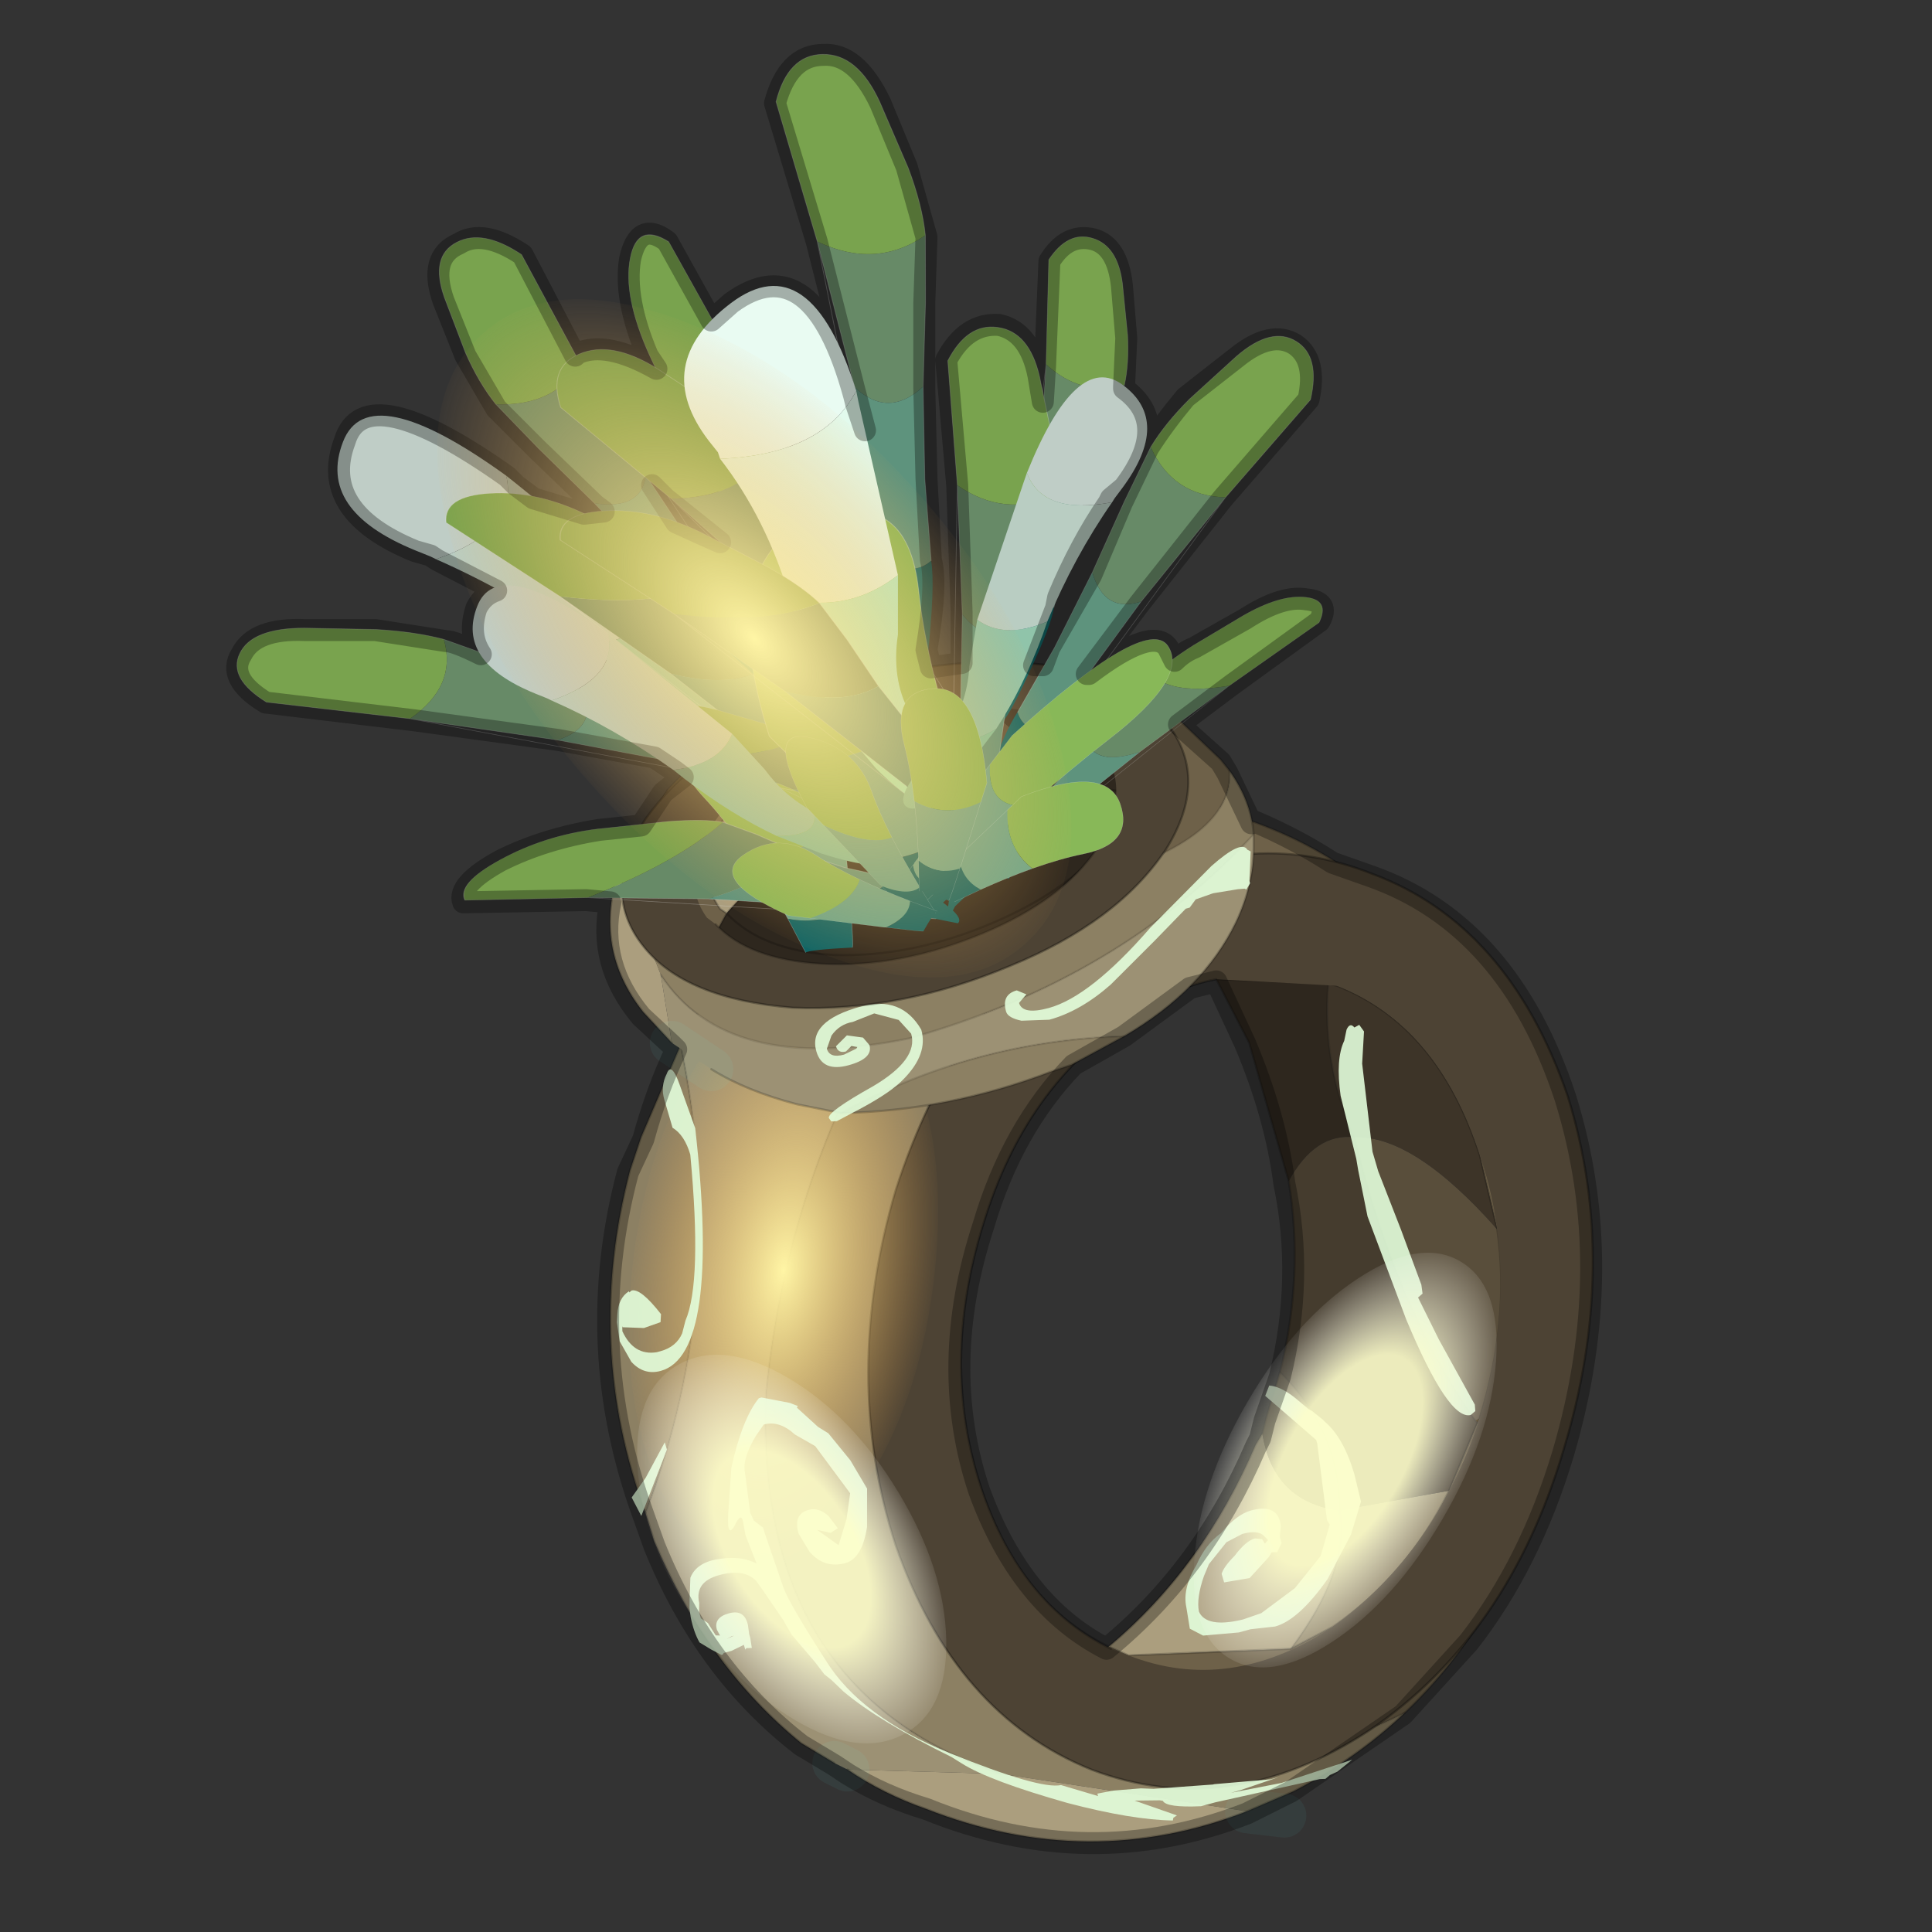 <?xml version="1.0" encoding="UTF-8" standalone="no"?>
<svg xmlns:xlink="http://www.w3.org/1999/xlink" height="440.0px" width="440.0px" xmlns="http://www.w3.org/2000/svg">
  <rect width="100%" height="100%" fill="#333333" stroke="none"/>
  <g transform="matrix(10.0, 0.0, 0.0, 10.0, 0.0, 0.0)">
    <use height="44.0" transform="matrix(1.0, 0.0, 0.0, 1.0, 0.0, 0.0)" width="44.0" xlink:href="#shape0"/>
    <use height="65.0" transform="matrix(0.026, -0.205, 0.105, 0.01, 13.585, 35.269)" width="65.0" xlink:href="#sprite0"/>
    <use height="10.2" transform="matrix(1.0, 0.0, 0.0, 1.0, 13.6, 15.15)" width="14.95" xlink:href="#shape2"/>
    <use height="36.25" transform="matrix(0.594, -0.162, 0.163, 0.556, 10.644, 24.076)" width="36.0" xlink:href="#sprite1"/>
    <use height="7.85" transform="matrix(1.0, 0.0, 0.0, 1.0, 14.15, 15.1)" width="12.9" xlink:href="#shape5"/>
    <use height="20.4" transform="matrix(0.275, -0.513, 0.61, 0.302, 6.835, 11.885)" width="5.5" xlink:href="#sprite3"/>
    <use height="21.9" transform="matrix(-0.073, 0.18, 0.239, 0.054, 15.955, 16.014)" width="26.15" xlink:href="#sprite4"/>
    <use height="34.75" transform="matrix(0.175, 0.2, -0.21, 0.152, 24.791, 5.129)" width="30.25" xlink:href="#sprite5"/>
    <use height="34.75" transform="matrix(0.287, -0.157, 0.195, 0.24, 5.047, 14.938)" width="30.25" xlink:href="#sprite5"/>
    <use height="34.75" transform="matrix(0.498, 0.083, -0.155, 0.174, 10.681, 11.058)" width="30.25" xlink:href="#sprite5"/>
    <use height="34.75" transform="matrix(-0.295, 0.028, 0.028, 0.324, 29.834, 7.584)" width="30.25" xlink:href="#sprite5"/>
    <use height="34.75" transform="matrix(0.314, 0.004, -0.068, 0.107, 14.616, 16.03)" width="30.25" xlink:href="#sprite5"/>
    <use height="34.75" transform="matrix(-0.107, 0.252, 0.337, 0.11, 10.353, 5.185)" width="30.25" xlink:href="#sprite5"/>
    <use height="34.75" transform="matrix(0.307, 0.19, -0.201, 0.292, 18.486, 0.883)" width="30.25" xlink:href="#sprite5"/>
    <use height="34.75" transform="matrix(0.061, 0.467, 0.222, -0.012, 14.174, 5.377)" width="30.25" xlink:href="#sprite5"/>
    <use height="34.75" transform="matrix(0.384, 0.03, -0.037, 0.298, 12.787, 7.881)" width="30.25" xlink:href="#sprite5"/>
    <use height="21.9" transform="matrix(0.297, 0.106, -0.191, 0.312, 18.397, 11.169)" width="26.15" xlink:href="#sprite4"/>
    <use height="20.4" transform="matrix(0.221, -0.412, 0.489, 0.242, 10.082, 15.274)" width="5.5" xlink:href="#sprite3"/>
    <use height="11.95" transform="matrix(1.0, 0.0, 0.0, 1.0, 15.6, 6.5)" width="6.4" xlink:href="#shape9"/>
    <use height="34.75" transform="matrix(0.498, 0.083, -0.155, 0.174, 13.281, 11.458)" width="30.25" xlink:href="#sprite5"/>
    <use height="34.75" transform="matrix(-0.306, 0.069, 0.023, 0.151, 30.055, 13.45)" width="30.25" xlink:href="#sprite5"/>
    <use height="34.75" transform="matrix(0.235, 0.206, -0.234, 0.218, 22.579, 7.12)" width="30.25" xlink:href="#sprite5"/>
    <use height="34.75" transform="matrix(0.488, -0.176, -0.111, 0.192, 10.91, 19.679)" width="30.25" xlink:href="#sprite5"/>
    <use height="21.9" transform="matrix(-0.099, 0.213, -0.217, 0.061, 27.124, 14.3)" width="26.15" xlink:href="#sprite4"/>
    <use height="21.9" transform="matrix(0.163, 0.117, -0.072, 0.068, 18.347, 16.513)" width="26.15" xlink:href="#sprite4"/>
    <use height="21.9" transform="matrix(-0.062, 0.134, -0.138, -0.067, 25.846, 18.239)" width="26.15" xlink:href="#sprite4"/>
    <use height="21.9" transform="matrix(0.177, -0.019, 0.002, 0.108, 16.677, 19.305)" width="26.15" xlink:href="#sprite4"/>
    <use height="20.4" transform="matrix(-0.417, -0.242, -0.281, 0.448, 27.059, 9.631)" width="5.5" xlink:href="#sprite3"/>
    <use height="21.9" transform="matrix(-0.097, 0.115, 0.127, 0.109, 21.185, 15.324)" width="26.15" xlink:href="#sprite4"/>
    <use height="41.25" transform="matrix(1.0, 0.0, 0.0, 1.0, 5.15, 1.0)" width="31.35" xlink:href="#shape10"/>
    <use height="65.0" transform="matrix(0.192, 0.212, -0.111, 0.106, 14.547, 4.206)" width="65.0" xlink:href="#sprite0"/>
  </g>
  <defs>
    <g id="shape0" transform="matrix(1.0, 0.0, 0.0, 1.0, 0.0, 0.0)">
      <path d="M44.0 44.0 L0.0 44.0 0.0 0.0 44.0 0.0 44.0 44.0" fill="#43adca" fill-opacity="0.0" fill-rule="evenodd" stroke="none"/>
      <path d="M33.7 32.3 L33.65 32.4 33.6 32.35 33.7 32.3" fill="#4a3616" fill-rule="evenodd" stroke="none"/>
      <path d="M15.5 23.8 Q17.15 20.7 20.25 19.15 21.9 18.3 23.75 18.0 L24.45 17.95 Q18.25 23.65 17.45 31.7 17.15 38.5 22.8 40.4 L19.3 40.3 19.0 40.15 18.25 39.7 Q16.1 37.95 14.9 35.1 L14.7 34.45 Q16.65 29.35 15.5 23.8" fill="#9c9174" fill-rule="evenodd" stroke="none"/>
      <path d="M33.0 33.95 Q32.05 35.9 30.35 37.05 L29.4 37.55 Q30.75 35.75 30.5 34.4 L33.0 33.95 M24.2 38.2 Q27.8 41.15 32.0 39.0 30.9 40.05 29.45 40.8 L28.4 41.25 22.8 40.4 Q17.15 38.5 17.45 31.7 18.25 23.65 24.45 17.95 26.15 17.85 27.95 18.45 24.4 18.7 23.75 23.95 L23.6 24.1 Q21.9 25.7 21.0 27.25 17.8 32.85 24.2 38.2 M15.5 23.8 Q16.65 29.35 14.7 34.45 13.3 30.65 14.35 26.65 L14.6 25.9 15.5 23.8" fill="#8c8063" fill-rule="evenodd" stroke="none"/>
      <path d="M27.7 22.3 L27.0 21.3 23.75 23.95 Q24.4 18.7 27.95 18.45 L28.5 18.7 Q30.05 19.25 31.2 20.2 L31.45 20.45 Q33.5 22.05 34.7 24.85 36.35 28.6 35.45 32.45 L35.1 33.95 Q34.1 37.0 32.0 39.0 27.8 41.15 24.2 38.2 L25.25 37.5 25.7 37.7 29.4 37.55 30.35 37.05 Q32.05 35.9 33.0 33.95 L33.65 32.4 33.7 32.3 Q34.4 30.05 34.1 28.0 L33.7 26.3 Q32.75 23.35 30.45 22.45 L30.25 22.4 27.7 22.3" fill="#6e6149" fill-rule="evenodd" stroke="none"/>
      <path d="M29.4 37.55 L25.7 37.7 25.25 37.5 Q27.4 35.7 28.6 32.9 L28.75 32.65 Q29.0 34.2 30.5 34.4 30.75 35.75 29.4 37.55 M19.3 40.3 L22.8 40.4 28.4 41.25 Q24.8 42.65 21.1 41.2 20.1 40.85 19.3 40.3" fill="#ab9e7e" fill-rule="evenodd" stroke="none"/>
      <path d="M34.1 28.0 Q34.4 30.05 33.7 32.3 L33.6 32.35 Q31.75 29.7 30.85 25.9 32.2 25.85 34.1 28.0 M28.75 32.65 L28.85 32.25 29.15 31.25 Q30.5 32.6 30.5 34.4 29.0 34.2 28.75 32.65" fill="#594e3b" fill-rule="evenodd" stroke="none"/>
      <path d="M33.65 32.4 L33.0 33.95 30.5 34.4 Q30.5 32.6 29.15 31.25 29.7 29.05 29.35 26.9 29.95 25.8 30.85 25.9 31.75 29.7 33.6 32.35 L33.65 32.4" fill="#453c2e" fill-rule="evenodd" stroke="none"/>
      <path d="M30.25 22.4 L30.45 22.45 Q32.75 23.35 33.7 26.3 L34.1 28.0 Q32.2 25.85 30.85 25.9 30.1 24.25 30.25 22.4" fill="#3d3428" fill-rule="evenodd" stroke="none"/>
      <path d="M27.7 22.3 L30.25 22.4 Q30.1 24.25 30.85 25.9 29.95 25.8 29.35 26.9 L28.45 23.75 27.7 22.3" fill="#2e271e" fill-rule="evenodd" stroke="none"/>
      <path d="M23.75 23.95 L27.0 21.3 27.7 22.3 30.25 22.4 30.45 22.45 Q32.75 23.35 33.7 26.3 L34.1 28.0 Q34.4 30.05 33.7 32.3 L33.65 32.4 33.0 33.95 Q32.05 35.9 30.35 37.05 L29.4 37.55 25.7 37.7 25.25 37.5 24.2 38.2 M32.0 39.0 Q34.1 37.0 35.1 33.95 L35.45 32.45 Q36.35 28.6 34.7 24.85 33.5 22.05 31.45 20.45 L31.2 20.2 Q30.05 19.25 28.5 18.7 L27.95 18.45 M23.6 24.1 Q21.9 25.7 21.0 27.25 17.8 32.85 24.2 38.2 M25.25 37.5 Q23.2 36.5 22.35 33.9 21.4 31.05 22.4 27.85 23.35 24.75 25.7 23.2 26.65 22.5 27.7 22.3 L28.45 23.75 29.35 26.9 M24.45 17.95 L23.75 18.0 Q21.9 18.3 20.25 19.15 17.15 20.7 15.5 23.8 L14.6 25.9 14.35 26.65 Q13.3 30.65 14.7 34.45 L14.9 35.1 Q16.1 37.95 18.25 39.7 L19.0 40.15 M24.45 17.95 Q26.15 17.85 27.95 18.45 M19.3 40.3 Q20.1 40.85 21.1 41.2 24.8 42.65 28.4 41.25 L29.45 40.8 Q30.9 40.05 32.0 39.0 M28.75 32.65 L28.6 32.9 Q27.4 35.7 25.25 37.5 M28.75 32.65 L28.85 32.25 29.15 31.25 Q29.7 29.05 29.35 26.9" fill="none" stroke="#000000" stroke-linecap="round" stroke-linejoin="round" stroke-opacity="0.2" stroke-width="0.05"/>
      <path d="M19.0 40.15 L19.3 40.3 M28.4 41.25 L29.25 41.35" fill="none" stroke="#66ffff" stroke-linecap="round" stroke-linejoin="round" stroke-opacity="0.051" stroke-width="1.0"/>
      <path d="M24.2 38.2 Q27.8 41.15 32.0 39.0 M27.95 18.45 Q24.4 18.7 23.75 23.95 L23.6 24.1 M30.85 25.9 Q30.1 24.25 30.25 22.4 M15.5 23.8 Q16.65 29.35 14.7 34.45 M22.8 40.4 Q17.15 38.5 17.45 31.7 18.25 23.65 24.45 17.95 M33.6 32.35 L33.65 32.4 M30.85 25.9 Q31.75 29.7 33.6 32.35 M30.5 34.4 Q30.5 32.6 29.15 31.25 M30.5 34.4 Q30.75 35.75 29.4 37.55" fill="none" stroke="#000000" stroke-linecap="round" stroke-linejoin="round" stroke-opacity="0.102" stroke-width="0.05"/>
      <path d="M25.3 37.55 L25.7 37.7 Q28.0 38.6 30.35 37.05 32.7 35.35 33.7 32.3 34.65 29.1 33.7 26.3 32.75 23.35 30.45 22.45 L27.7 22.3 Q26.65 22.5 25.7 23.2 23.35 24.75 22.4 27.85 21.4 31.05 22.35 33.9 23.25 36.55 25.3 37.55 M24.85 20.75 Q28.1 18.65 31.25 19.9 34.35 21.05 35.7 24.95 36.9 28.8 35.6 33.05 34.35 37.25 31.2 39.4 28.0 41.5 24.85 40.3 21.75 39.05 20.4 35.2 19.15 31.35 20.4 27.1 21.75 22.9 24.85 20.75" fill="#4d4334" fill-rule="evenodd" stroke="none"/>
      <path d="M24.85 20.75 Q21.75 22.9 20.4 27.1 19.15 31.35 20.4 35.2 21.75 39.05 24.85 40.3 28.0 41.5 31.2 39.4 34.35 37.25 35.6 33.05 36.9 28.8 35.7 24.95 34.35 21.05 31.25 19.9 28.1 18.65 24.85 20.75" fill="none" stroke="#000000" stroke-linecap="round" stroke-linejoin="round" stroke-opacity="0.302" stroke-width="0.05"/>
      <path d="M27.7 22.3 Q26.65 22.5 25.7 23.2 23.35 24.75 22.4 27.85 21.4 31.05 22.35 33.9 23.25 36.55 25.3 37.55" fill="none" stroke="#000000" stroke-linecap="round" stroke-linejoin="round" stroke-opacity="0.2" stroke-width="0.05"/>
    </g>
    <g id="sprite0" transform="matrix(1.0, 0.0, 0.0, 1.0, 32.5, 32.5)">
      <use height="65.0" transform="matrix(1.0, 0.0, 0.0, 1.0, -32.5, -32.5)" width="65.0" xlink:href="#shape1"/>
    </g>
    <g id="shape1" transform="matrix(1.0, 0.0, 0.0, 1.0, 32.5, 32.5)">
      <path d="M22.95 -23.0 Q32.5 -13.45 32.5 0.0 32.5 13.45 22.95 22.95 13.45 32.5 0.0 32.5 -13.45 32.5 -23.0 22.95 -32.5 13.45 -32.5 0.0 -32.5 -13.45 -23.0 -23.0 -13.45 -32.5 0.0 -32.5 13.45 -32.5 22.95 -23.0" fill="url(#gradient0)" fill-rule="evenodd" stroke="none"/>
    </g>
    <radialGradient cx="0" cy="0" gradientTransform="matrix(0.041, 0.0, 0.0, 0.041, 0.0, 0.0)" gradientUnits="userSpaceOnUse" id="gradient0" r="819.2" spreadMethod="pad">
      <stop offset="0.0" stop-color="#fff5a5"/>
      <stop offset="1.0" stop-color="#f5ad4e" stop-opacity="0.0"/>
    </radialGradient>
    <g id="shape2" transform="matrix(1.0, 0.0, 0.0, 1.0, -13.6, -15.15)">
      <path d="M19.2 16.5 L19.15 16.6 19.1 16.55 19.2 16.5" fill="#4a3616" fill-rule="evenodd" stroke="none"/>
      <path d="M19.15 25.35 L18.15 25.15 Q17.0 24.85 16.2 24.35 L15.3 23.75 15.05 22.2 Q16.55 24.5 20.7 23.65 25.5 22.3 28.55 19.0 L28.55 19.3 Q28.55 20.15 28.15 21.0 27.4 22.55 25.6 23.6 22.15 23.7 19.15 25.35" fill="#9c9174" fill-rule="evenodd" stroke="none"/>
      <path d="M24.95 20.0 Q28.1 19.1 28.0 17.55 28.5 18.25 28.55 19.0 25.5 22.3 20.7 23.65 16.55 24.5 15.05 22.2 L14.1 19.8 14.2 19.6 14.3 19.4 15.2 18.0 Q14.2 20.1 16.25 21.35 19.9 23.6 23.1 21.55 L24.9 20.1 24.95 20.0 M16.25 19.0 L16.55 18.55 Q17.1 17.65 18.2 17.0 L18.05 18.2 Q17.25 18.2 16.25 19.0 M25.6 23.6 L24.4 24.25 23.95 24.4 Q21.6 25.3 19.15 25.35 22.15 23.7 25.6 23.6" fill="#8c8063" fill-rule="evenodd" stroke="none"/>
      <path d="M21.8 15.85 Q20.5 15.95 19.2 16.5 L19.1 16.55 18.2 17.0 Q17.1 17.65 16.55 18.55 L16.25 19.0 Q15.85 19.9 16.4 20.7 L16.55 20.8 16.25 21.35 Q14.2 20.1 15.2 18.0 16.25 16.85 18.1 16.15 L18.95 15.75 Q21.2 14.95 23.7 15.25 25.4 15.5 26.55 16.25 L26.7 16.25 27.8 17.3 28.0 17.55 Q28.1 19.1 24.95 20.0 L26.3 18.25 25.7 18.05 Q25.8 17.45 25.4 16.95 L25.4 16.9 Q24.7 15.95 22.8 15.85 L21.8 15.85" fill="#6e6149" fill-rule="evenodd" stroke="none"/>
      <path d="M16.55 20.8 L16.4 20.7 Q15.85 19.9 16.25 19.0 17.25 18.2 18.05 18.2 18.35 18.75 19.25 18.8 L19.15 18.8 Q17.5 19.7 16.55 20.8 M15.3 23.75 L14.65 23.05 Q13.5 21.6 14.1 19.8 L15.05 22.2 15.3 23.75" fill="#ab9e7e" fill-rule="evenodd" stroke="none"/>
      <path d="M19.2 16.5 Q20.5 15.95 21.8 15.85 23.25 16.5 23.3 17.1 L19.15 16.6 19.2 16.5 M20.1 18.45 L19.55 18.65 19.25 18.8 Q18.35 18.75 18.05 18.2 19.2 17.95 20.1 18.45" fill="#594e3b" fill-rule="evenodd" stroke="none"/>
      <path d="M19.15 16.6 L23.3 17.1 Q23.4 17.5 22.75 17.8 21.4 17.95 20.1 18.45 19.2 17.95 18.05 18.2 L18.2 17.0 19.1 16.55 19.15 16.6" fill="#453c2e" fill-rule="evenodd" stroke="none"/>
      <path d="M23.3 17.1 Q23.25 16.5 21.8 15.85 L22.8 15.85 Q24.7 15.95 25.4 16.9 L25.4 16.95 23.3 17.1" fill="#3d3428" fill-rule="evenodd" stroke="none"/>
      <path d="M25.4 16.95 Q25.8 17.45 25.7 18.05 L26.3 18.25 24.95 20.0 24.9 20.1 23.1 21.55 Q19.9 23.6 16.25 21.35 L16.55 20.8 Q17.35 21.65 19.0 21.75 20.8 21.8 22.65 21.0 24.5 20.2 25.3 19.05 L25.7 18.05 24.75 17.9 22.75 17.8 24.75 17.9 25.7 18.05 25.3 19.05 Q24.5 20.2 22.65 21.0 20.8 21.8 19.0 21.75 17.35 21.65 16.55 20.8 17.5 19.7 19.15 18.8 L19.25 18.8 19.55 18.65 20.1 18.45 Q21.4 17.95 22.75 17.8 23.4 17.5 23.3 17.1 L25.4 16.95" fill="#2e271e" fill-rule="evenodd" stroke="none"/>
      <path d="M21.8 15.85 Q20.5 15.95 19.2 16.5 M21.8 15.85 L22.8 15.85 Q24.7 15.95 25.4 16.9 L25.4 16.95 Q25.8 17.45 25.7 18.05 L26.3 18.25 24.95 20.0 M28.0 17.55 L27.8 17.3 26.7 16.25 26.55 16.25 Q25.4 15.5 23.7 15.25 21.2 14.95 18.95 15.75 L18.1 16.15 Q16.25 16.85 15.2 18.0 M16.25 21.35 L16.55 20.8 16.4 20.7 Q15.85 19.9 16.25 19.0 L16.55 18.55 Q17.1 17.65 18.2 17.0 L19.1 16.55 19.2 16.5 M16.55 20.8 Q17.35 21.65 19.0 21.75 20.8 21.8 22.65 21.0 24.5 20.2 25.3 19.05 L25.7 18.05 24.75 17.9 22.75 17.8 Q21.4 17.95 20.1 18.45 L19.55 18.65 19.25 18.8 19.15 18.8 Q17.5 19.7 16.55 20.8 M24.9 20.1 L23.1 21.55 Q19.9 23.6 16.25 21.35 M25.6 23.6 L24.4 24.25 23.95 24.4 Q21.6 25.3 19.15 25.35 L18.15 25.15 Q17.0 24.85 16.2 24.35 M15.3 23.75 L14.65 23.05 Q13.5 21.6 14.1 19.8 M14.2 19.6 L14.3 19.4 15.2 18.0 M28.55 19.0 L28.55 19.3 Q28.55 20.15 28.15 21.0 27.4 22.55 25.6 23.6 M28.0 17.55 Q28.5 18.25 28.55 19.0" fill="none" stroke="#000000" stroke-linecap="round" stroke-linejoin="round" stroke-opacity="0.2" stroke-width="0.05"/>
      <path d="M16.2 24.35 L15.3 23.75 M14.1 19.8 L14.2 19.6" fill="none" stroke="#66ffff" stroke-linecap="round" stroke-linejoin="round" stroke-opacity="0.051" stroke-width="1.0"/>
      <path d="M19.15 16.6 L23.3 17.1 25.4 16.95 M24.95 20.0 Q28.1 19.1 28.0 17.55 M15.2 18.0 Q14.2 20.1 16.25 21.35 M19.15 16.6 L19.1 16.55 M24.95 20.0 L24.9 20.1 M25.6 23.6 Q22.15 23.7 19.15 25.35 M28.55 19.0 Q25.5 22.3 20.7 23.65 16.55 24.5 15.05 22.2 M18.05 18.2 Q17.25 18.2 16.25 19.0 M18.05 18.2 Q19.2 17.95 20.1 18.45" fill="none" stroke="#000000" stroke-linecap="round" stroke-linejoin="round" stroke-opacity="0.102" stroke-width="0.05"/>
    </g>
    <g id="sprite1" transform="matrix(1.0, 0.0, 0.0, 1.0, -1.9, 6.95)">
      <use height="36.25" transform="matrix(1.0, 0.0, 0.0, 1.0, 3.15, -6.95)" width="30.9" xlink:href="#shape3"/>
      <use height="12.3" transform="matrix(0.33, 1.331, -0.713, 0.167, 10.65, 5.85)" width="12.3" xlink:href="#sprite2"/>
      <use height="12.3" transform="matrix(1.004, -1.028, 0.463, 0.526, 19.85, 20.5)" width="12.3" xlink:href="#sprite2"/>
    </g>
    <g id="shape3" transform="matrix(1.0, 0.0, 0.0, 1.0, -3.15, 6.95)">
      <path d="M8.8 -0.95 Q8.8 -1.75 8.45 -2.15 L8.45 -3.3 Q8.45 -3.85 8.8 -4.25 9.1 -4.7 9.15 -3.7 L9.25 -1.9 Q7.8 6.95 5.5 6.95 4.85 6.95 4.55 6.3 L4.35 5.4 4.45 4.65 4.5 4.5 4.55 4.35 Q4.75 3.75 5.2 3.6 L5.2 3.65 5.3 3.6 Q5.65 3.6 6.1 4.8 L6.0 5.1 5.35 5.15 4.6 4.9 4.6 4.85 4.55 5.05 Q4.7 6.1 5.55 6.2 L5.7 6.2 Q6.3 6.2 6.65 5.75 L6.9 5.3 Q7.9 4.0 8.8 -0.95 M14.75 -3.55 Q14.75 -3.15 15.3 -3.15 L15.8 -3.25 15.85 -3.3 15.65 -3.4 15.4 -3.25 Q15.1 -3.25 15.1 -3.55 L15.6 -3.85 16.15 -3.6 16.3 -3.25 Q16.3 -2.7 15.35 -2.7 14.35 -2.7 14.35 -3.55 14.35 -4.8 16.4 -4.8 17.95 -4.8 18.3 -3.3 18.3 -2.3 17.15 -1.6 16.6 -1.25 15.4 -0.95 L14.35 -0.7 14.15 -0.75 14.1 -0.9 Q14.1 -1.15 16.0 -1.65 17.9 -2.2 17.9 -3.25 L17.6 -3.9 16.8 -4.4 15.95 -4.3 Q15.45 -4.35 15.05 -4.0 L14.75 -3.55 M23.05 -2.8 Q24.65 -2.8 27.5 -4.8 L30.3 -6.5 Q31.65 -7.2 31.75 -6.75 L31.85 -6.65 31.5 -5.55 31.5 -5.45 31.3 -5.25 31.25 -5.3 31.0 -5.35 30.1 -5.45 30.05 -5.45 29.4 -5.4 29.1 -5.15 28.95 -5.15 27.5 -4.25 25.5 -3.05 Q24.15 -2.35 22.95 -2.35 L21.95 -2.6 Q21.5 -2.85 21.5 -3.1 21.5 -3.8 22.1 -3.8 L22.4 -3.55 22.05 -3.3 Q22.05 -2.8 23.05 -2.8 M34.0 1.35 L33.6 2.55 33.05 6.0 33.05 6.8 33.25 9.25 33.4 11.55 33.35 11.9 33.15 12.0 33.45 13.8 34.05 16.65 34.0 16.9 33.8 17.0 Q32.95 17.0 32.5 12.7 L32.2 8.4 32.35 6.55 32.4 6.1 32.5 3.55 Q32.7 2.1 33.2 1.5 L33.4 1.1 Q33.6 0.85 33.7 1.1 L33.9 1.05 34.0 1.35 M28.2 15.2 L28.5 15.65 28.55 15.75 Q29.05 16.55 29.05 18.05 L29.0 19.15 28.3 20.3 27.0 21.75 Q25.55 23.0 24.65 23.0 L23.75 22.85 23.55 22.85 23.3 22.85 22.0 22.6 21.6 22.2 21.7 21.35 Q21.75 20.6 22.5 19.85 23.05 19.15 23.7 18.9 24.45 18.35 25.0 18.35 26.05 18.35 25.9 19.25 L25.75 19.65 25.75 19.9 25.5 20.2 25.3 20.15 25.15 20.3 24.25 20.9 23.3 20.8 23.3 20.45 Q23.45 20.2 23.95 19.9 24.5 19.45 24.85 19.45 L25.1 19.55 25.15 19.75 25.3 19.65 25.2 19.45 Q25.05 19.15 24.45 19.15 L23.8 19.3 22.95 19.95 22.65 20.35 Q22.15 21.1 22.1 21.65 22.2 22.35 23.55 22.4 L23.6 22.4 24.3 22.35 25.75 21.75 27.0 20.8 27.65 19.7 27.6 19.5 28.05 16.5 28.05 16.35 27.5 15.45 26.7 14.15 26.95 13.8 Q27.35 13.95 27.75 14.55 L28.1 15.1 28.2 15.2 M10.8 11.05 L11.3 12.3 11.6 13.55 11.2 15.0 Q10.7 16.15 10.05 16.15 9.25 16.15 8.9 15.35 L8.7 14.55 Q8.7 13.75 9.3 13.75 9.7 13.75 9.95 14.2 L10.15 14.75 9.85 14.85 9.4 14.6 10.0 15.4 10.55 14.5 10.95 13.55 10.2 11.4 9.6 10.75 Q9.2 10.05 8.6 10.05 L8.2 10.4 Q7.55 11.05 7.45 11.55 L7.2 13.25 7.25 13.6 7.5 13.95 7.5 14.1 7.6 16.45 Q7.65 17.15 8.35 19.65 9.0 22.15 11.8 24.45 14.6 26.75 15.4 26.8 L16.6 27.6 16.6 27.5 17.2 27.55 18.2 27.75 18.65 27.9 20.8 28.35 20.85 28.35 22.9 28.75 23.2 28.75 21.7 28.85 21.35 28.85 23.25 29.0 26.0 28.85 25.35 29.15 25.05 29.2 24.85 29.3 24.65 29.25 20.7 29.05 20.15 29.05 Q18.9 28.75 18.85 28.45 L18.75 28.4 17.85 28.15 19.2 29.15 19.05 29.2 19.0 29.3 Q17.55 28.85 15.45 27.55 12.9 25.9 12.1 24.95 L11.8 24.6 Q9.6 22.5 8.65 21.0 L8.35 20.45 8.15 20.15 7.95 19.6 7.4 18.3 7.25 17.65 6.85 16.35 6.7 15.9 Q6.4 15.3 5.45 15.3 4.5 15.3 4.45 16.15 L4.35 16.5 4.35 16.75 4.55 17.0 4.7 17.55 4.85 17.6 4.8 17.35 Q4.8 16.85 5.4 16.85 6.0 16.85 5.95 17.5 L5.9 17.85 5.9 18.0 5.85 18.4 5.65 18.35 5.6 18.4 5.6 18.2 5.1 18.3 4.8 18.3 4.75 18.35 4.7 18.35 4.4 18.05 4.05 17.65 Q3.95 17.2 4.0 16.6 L4.05 16.25 4.15 15.9 4.4 15.1 Q4.8 14.55 5.7 14.7 6.45 14.8 6.9 15.25 L6.8 14.1 6.8 14.05 6.85 13.55 Q6.9 13.1 6.5 13.6 6.05 14.05 6.5 12.8 L7.0 11.35 Q7.9 9.6 8.7 9.0 L8.8 9.0 9.75 9.5 10.0 9.7 9.95 9.75 10.5 10.7 10.8 11.05 M4.9 9.85 L4.9 9.9 4.9 10.0 3.3 12.25 3.15 11.45 3.85 10.85 4.9 9.7 4.9 9.85 M5.25 17.75 L5.05 17.8 5.35 17.75 5.25 17.75" fill="#e3fedb" fill-opacity="0.898" fill-rule="evenodd" stroke="none"/>
    </g>
    <g id="sprite2" transform="matrix(1.0, 0.0, 0.0, 1.0, 0.0, 0.0)">
      <use height="12.3" transform="matrix(1.0, 0.0, 0.0, 1.0, 0.0, 0.0)" width="12.3" xlink:href="#shape4"/>
    </g>
    <g id="shape4" transform="matrix(1.0, 0.0, 0.0, 1.0, 0.0, 0.0)">
      <path d="M1.8 1.8 Q3.6 0.0 6.15 0.0 8.7 0.0 10.5 1.8 12.3 3.6 12.3 6.15 12.3 8.7 10.5 10.5 8.7 12.3 6.15 12.3 3.6 12.3 1.8 10.5 0.0 8.7 0.0 6.15 0.0 3.6 1.8 1.8" fill="url(#gradient1)" fill-rule="evenodd" stroke="none"/>
    </g>
    <radialGradient cx="0" cy="0" gradientTransform="matrix(0.008, 0.0, 0.0, 0.008, 6.15, 6.15)" gradientUnits="userSpaceOnUse" id="gradient1" r="819.2" spreadMethod="pad">
      <stop offset="0.478" stop-color="#ffffcc" stop-opacity="0.898"/>
      <stop offset="1.0" stop-color="#ffffff" stop-opacity="0.0"/>
    </radialGradient>
    <g id="shape5" transform="matrix(1.0, 0.0, 0.0, 1.0, -14.15, -15.1)">
      <path d="M26.55 19.35 Q27.55 17.75 26.6 16.5 25.7 15.2 23.25 15.1 20.8 14.95 18.25 16.0 15.85 17.05 14.7 18.65 13.65 20.3 14.65 21.55 15.6 22.75 18.05 22.95 20.5 23.05 23.0 22.0 25.45 21.0 26.55 19.35 M16.3 21.05 L16.1 20.9 Q15.45 20.0 16.25 18.75 17.05 17.55 18.9 16.8 20.75 15.95 22.6 16.1 24.4 16.2 25.15 17.1 25.5 17.65 25.4 18.3 L25.0 19.3 Q24.2 20.5 22.4 21.25 20.5 22.05 18.7 21.95 17.05 21.85 16.3 21.05" fill="#4d4334" fill-rule="evenodd" stroke="none"/>
      <path d="M26.55 19.35 Q25.45 21.0 23.0 22.0 20.5 23.05 18.05 22.95 15.6 22.75 14.65 21.55 13.65 20.3 14.7 18.65 15.85 17.05 18.25 16.0 20.8 14.95 23.25 15.1 25.7 15.2 26.6 16.5 27.55 17.75 26.55 19.35" fill="none" stroke="#000000" stroke-linecap="round" stroke-linejoin="round" stroke-opacity="0.302" stroke-width="0.05"/>
      <path d="M25.4 18.3 L25.0 19.3 Q24.2 20.5 22.4 21.25 20.5 22.05 18.7 21.95 17.05 21.85 16.3 21.05" fill="none" stroke="#000000" stroke-linecap="round" stroke-linejoin="round" stroke-opacity="0.2" stroke-width="0.05"/>
    </g>
    <g id="sprite3" transform="matrix(1.0, 0.0, 0.0, 1.0, 2.75, 10.35)">
      <use height="20.4" transform="matrix(1.0, 0.0, 0.0, 1.0, -2.75, -10.35)" width="5.5" xlink:href="#shape6"/>
    </g>
    <g id="shape6" transform="matrix(1.0, 0.0, 0.0, 1.0, 2.75, 10.35)">
      <path d="M-0.9 6.1 L-0.8 7.75 Q-0.35 10.1 -1.2 10.05 -2.05 9.95 -2.55 7.2 L-2.75 5.2 Q-1.85 6.8 -0.9 6.1" fill="#80c2a1" fill-rule="evenodd" stroke="none"/>
      <path d="M0.75 1.55 L-0.1 3.45 Q-0.85 4.7 -0.9 6.1 -1.85 6.8 -2.75 5.2 -2.8 3.15 -2.25 0.7 L-2.1 0.1 Q-0.85 1.7 0.75 1.55" fill="#90c4aa" fill-rule="evenodd" stroke="none"/>
      <path d="M2.45 -5.0 L2.35 -4.6 0.75 1.55 Q-0.85 1.7 -2.1 0.1 -1.55 -2.9 -1.7 -5.75 0.75 -3.75 2.45 -5.0" fill="#b9cdc2" fill-rule="evenodd" stroke="none"/>
      <path d="M-1.7 -5.75 L-1.7 -5.95 -1.75 -6.5 Q-2.05 -10.05 0.8 -10.35 3.55 -10.65 2.45 -5.0 0.75 -3.75 -1.7 -5.75" fill="#bfcdc6" fill-rule="evenodd" stroke="none"/>
    </g>
    <g id="sprite4" transform="matrix(1.0, 0.0, 0.0, 1.0, 1.0, -2.65)">
      <use height="21.9" transform="matrix(1.0, 0.0, 0.0, 1.0, -1.0, 2.65)" width="26.15" xlink:href="#shape7"/>
    </g>
    <g id="shape7" transform="matrix(1.0, 0.0, 0.0, 1.0, 1.0, -2.65)">
      <path d="M25.15 20.65 Q24.7 20.95 23.35 24.55 23.1 24.6 18.55 22.9 21.6 21.2 21.7 17.9 L25.15 20.65" fill="#116565" fill-rule="evenodd" stroke="none"/>
      <path d="M18.55 22.9 L18.35 22.85 8.85 19.25 Q14.2 17.15 15.3 12.25 18.05 14.9 21.7 17.9 21.6 21.2 18.55 22.9" fill="#6aa68d" fill-rule="evenodd" stroke="none"/>
      <path d="M8.85 19.25 L6.05 18.2 Q-4.2 8.85 0.4 4.45 5.0 0.1 9.85 6.3 12.0 9.05 15.3 12.25 14.2 17.15 8.85 19.25" fill="#88b858" fill-rule="evenodd" stroke="none"/>
      <path d="M23.35 24.55 Q23.1 24.6 18.55 22.9 M18.35 22.85 L8.85 19.25 6.05 18.2 Q-4.2 8.85 0.4 4.45 5.0 0.1 9.85 6.3 12.0 9.05 15.3 12.25 18.05 14.9 21.7 17.9 L25.15 20.65" fill="none" stroke="#ffffff" stroke-linecap="round" stroke-linejoin="round" stroke-opacity="0.302" stroke-width="0.05"/>
    </g>
    <g id="sprite5" transform="matrix(1.0, 0.0, 0.0, 1.0, 0.15, 3.9)">
      <use height="34.75" transform="matrix(1.0, 0.0, 0.0, 1.0, -0.15, -3.9)" width="30.25" xlink:href="#shape8"/>
    </g>
    <g id="shape8" transform="matrix(1.0, 0.0, 0.0, 1.0, 0.15, 3.9)">
      <path d="M12.8 3.0 L15.2 6.65 18.1 11.35 Q17.45 14.3 14.55 13.7 L7.4 7.0 Q11.45 6.55 12.8 3.0" fill="#678a67" fill-rule="evenodd" stroke="none"/>
      <path d="M24.75 20.6 Q25.85 21.8 28.05 26.05 30.3 30.3 30.1 30.85 L28.65 29.0 22.75 22.2 Q24.45 21.9 24.75 20.6" fill="#116565" fill-rule="evenodd" stroke="none"/>
      <path d="M7.4 7.0 L0.25 0.75 Q-0.8 -2.2 0.95 -3.4 2.75 -4.65 5.65 -2.75 L9.5 -0.1 Q11.55 1.45 12.8 3.0 11.45 6.55 7.4 7.0" fill="#79a34e" fill-rule="evenodd" stroke="none"/>
      <path d="M18.1 11.35 L21.5 16.35 24.75 20.6 Q24.45 21.9 22.75 22.2 L14.55 13.7 Q17.45 14.3 18.1 11.35" fill="#5e937d" fill-rule="evenodd" stroke="none"/>
      <path d="M7.4 7.0 L0.25 0.75 Q-0.8 -2.2 0.95 -3.4 2.75 -4.65 5.65 -2.75 L9.5 -0.1 Q11.55 1.45 12.8 3.0 L15.2 6.65 18.1 11.35 21.5 16.35 24.75 20.6 M28.65 29.0 L22.75 22.2 14.55 13.7 7.4 7.0 Z" fill="none" stroke="#e3e3e3" stroke-linecap="round" stroke-linejoin="round" stroke-opacity="0.302" stroke-width="0.05"/>
    </g>
    <g id="shape9" transform="matrix(1.0, 0.0, 0.0, 1.0, -15.6, -6.5)">
      <path d="M19.5 8.9 L19.55 9.15 20.45 13.1 Q19.35 13.95 18.0 13.65 17.45 11.8 16.4 10.45 18.75 10.35 19.5 8.9" fill="#e2faed" fill-rule="evenodd" stroke="none"/>
      <path d="M16.4 10.45 L16.35 10.3 16.15 10.05 Q14.8 8.3 16.65 6.9 18.45 5.55 19.5 8.9 18.75 10.35 16.4 10.45" fill="#e9fbf2" fill-rule="evenodd" stroke="none"/>
      <path d="M20.45 13.1 L20.45 14.45 Q20.3 15.45 20.7 16.2 20.25 17.0 19.15 16.55 18.5 15.5 18.1 14.0 L18.0 13.65 Q19.35 13.95 20.45 13.1" fill="#b0f0d0" fill-rule="evenodd" stroke="none"/>
      <path d="M20.7 16.2 L21.35 17.0 Q22.4 18.0 21.8 18.4 21.15 18.7 19.95 17.5 L19.15 16.55 Q20.25 17.0 20.7 16.2" fill="#9dedc5" fill-rule="evenodd" stroke="none"/>
    </g>
    <g id="shape10" transform="matrix(1.0, 0.0, 0.0, 1.0, -5.15, -1.0)">
      <path d="M29.5 7.85 Q28.95 7.5 28.15 8.15 L27.0 9.05 Q26.5 9.65 26.15 10.2 L25.55 11.45 24.85 13.1 23.9 14.75 23.75 15.15 23.55 15.15 24.05 13.85 24.1 13.6 Q24.6 12.4 25.25 11.45 L25.3 11.35 25.6 11.1 Q26.7 9.65 25.6 8.85 L25.6 8.8 25.65 7.7 25.55 6.5 Q25.45 5.6 24.9 5.45 24.3 5.3 23.9 5.95 L23.8 8.35 23.75 9.15 23.65 8.55 Q23.45 7.55 22.75 7.4 22.0 7.35 21.55 8.2 L21.8 11.05 21.9 13.95 21.9 15.1 21.2 15.2 21.1 14.8 Q21.35 13.3 21.2 12.75 L21.1 10.9 21.05 8.85 21.05 6.9 21.1 5.4 20.65 3.8 20.05 2.35 Q19.5 1.2 18.75 1.25 17.95 1.25 17.65 2.35 L18.6 5.5 19.45 8.85 19.7 9.8 19.5 9.2 19.45 9.0 Q18.5 5.55 16.65 6.9 L16.2 7.3 15.2 5.5 Q14.55 5.0 14.35 5.9 14.2 6.8 14.75 8.1 L14.95 8.4 Q13.8 7.75 13.15 8.05 L13.1 8.1 11.9 5.8 Q11.0 5.2 10.45 5.55 9.75 5.85 10.1 6.85 L10.6 8.1 11.3 9.3 12.25 10.25 13.55 11.5 13.75 11.65 13.3 11.7 12.15 11.35 11.75 11.05 11.55 10.85 Q8.3 8.55 7.85 10.05 7.25 11.65 9.45 12.55 L9.8 12.65 9.95 12.75 11.3 13.45 Q11.0 13.55 10.85 13.85 10.65 14.45 10.95 14.9 10.35 14.6 10.15 14.6 L8.55 14.35 6.95 14.35 Q5.8 14.3 5.5 14.9 5.15 15.45 6.05 16.0 L9.4 16.4 12.7 16.85 14.9 17.25 15.35 17.55 15.55 17.7 15.1 18.05 14.6 18.8 13.65 18.9 Q12.4 19.1 11.4 19.6 10.4 20.15 10.55 20.55 L13.35 20.5 13.9 20.55 Q13.6 21.95 14.6 23.15 L15.3 23.8 15.4 23.9 Q14.95 24.85 14.65 25.95 L14.3 26.7 Q13.25 30.65 14.65 34.5 L14.9 35.2 Q16.05 38.05 18.25 39.75 L19.0 40.2 19.3 40.4 Q20.1 40.9 21.1 41.2 24.8 42.7 28.4 41.3 L29.4 40.8 31.95 39.05 33.45 37.4 Q34.85 35.6 35.6 33.1 36.85 28.85 35.65 25.0 34.35 21.05 31.2 19.95 L30.35 19.65 Q29.5 19.1 28.55 18.7 L28.5 18.75 27.95 17.6 27.8 17.35 26.85 16.5 28.05 15.6 30.05 14.15 Q30.3 13.7 29.75 13.65 29.2 13.55 28.35 14.1 L27.2 14.75 Q26.95 14.85 26.75 15.05 L26.6 14.75 Q26.25 14.25 24.8 15.35 L24.75 15.35 25.95 13.75 27.85 11.35 29.8 9.1 Q30.0 8.2 29.5 7.85 M25.6 23.6 L24.45 24.25 Q23.05 25.7 22.4 27.9 21.35 31.1 22.3 33.95 23.25 36.55 25.2 37.55 27.4 35.75 28.6 32.95 L28.7 32.75 28.8 32.35 29.15 31.35 Q29.7 29.1 29.25 26.95 29.05 25.4 28.35 23.75 L27.7 22.35 27.1 22.5 25.6 23.6 M15.95 12.15 L16.4 12.35 15.15 11.35 14.85 11.05 15.4 11.9 15.95 12.15" fill="none" stroke="#000000" stroke-linecap="round" stroke-linejoin="round" stroke-opacity="0.302" stroke-width="0.5"/>
    </g>
  </defs>
</svg>
